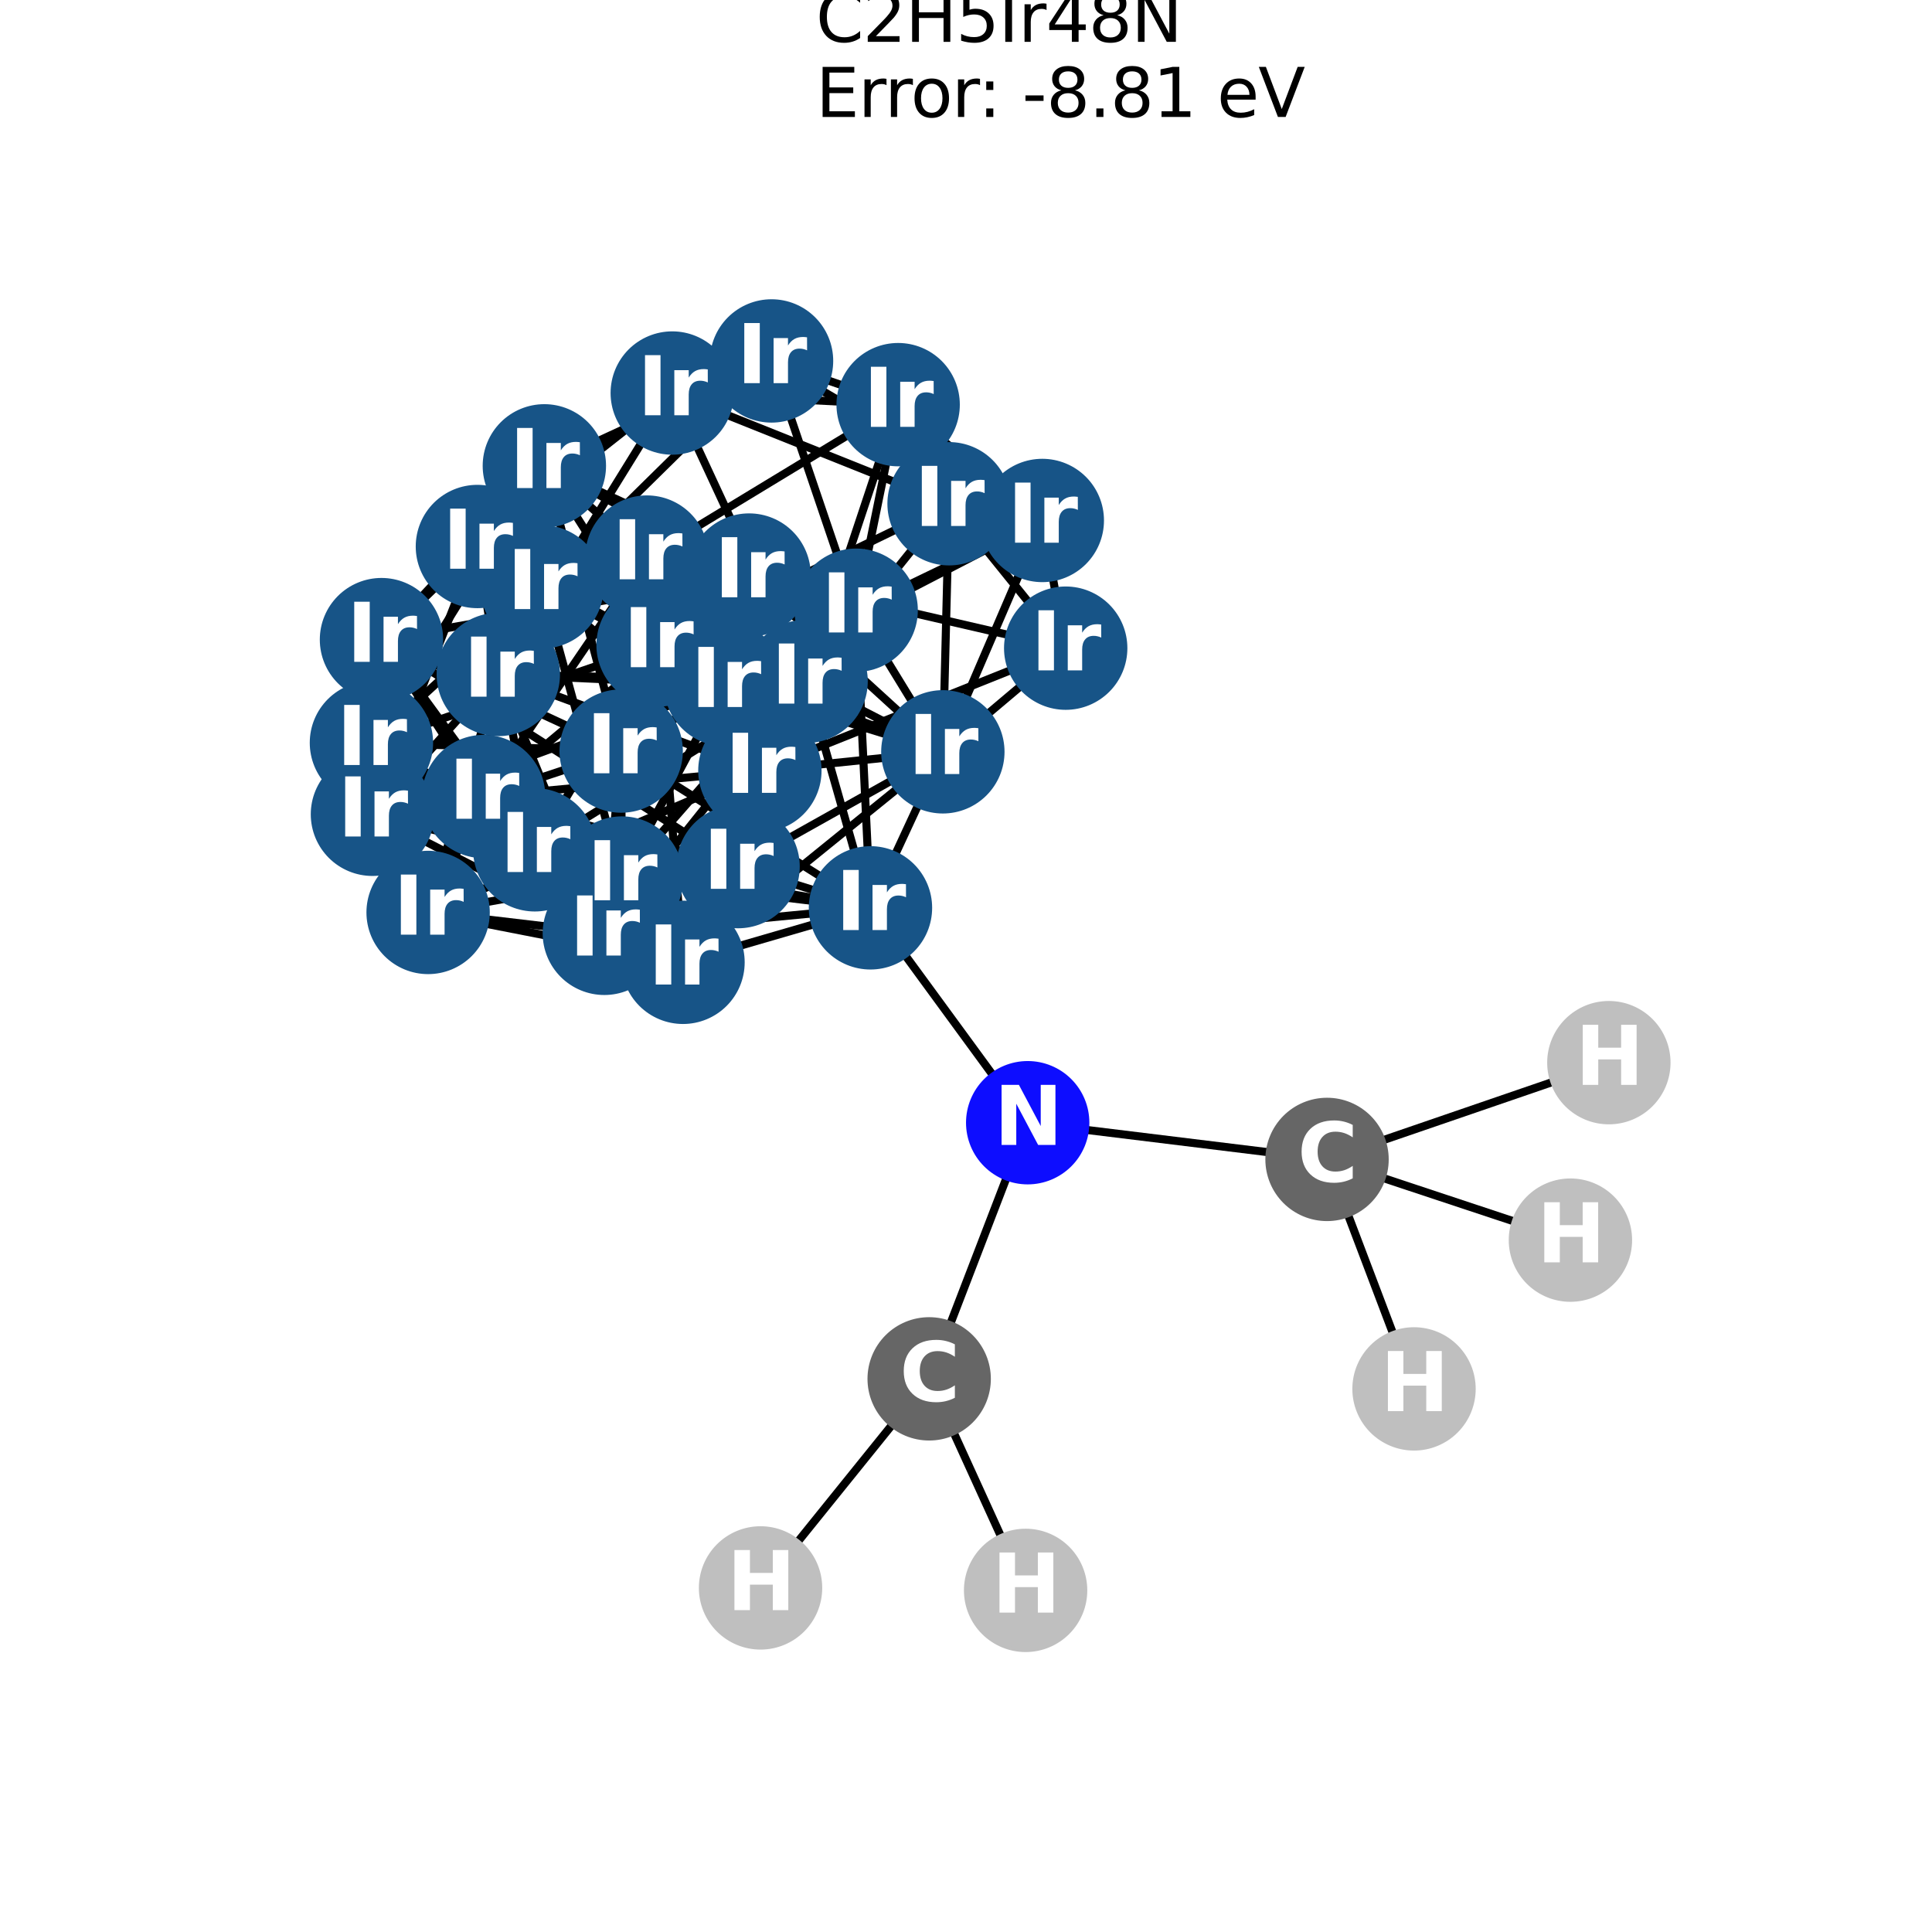 <?xml version="1.0" encoding="utf-8" standalone="no"?>
<!DOCTYPE svg PUBLIC "-//W3C//DTD SVG 1.1//EN"
  "http://www.w3.org/Graphics/SVG/1.1/DTD/svg11.dtd">
<svg xmlns:xlink="http://www.w3.org/1999/xlink" width="288pt" height="288pt" viewBox="0 0 288 288" xmlns="http://www.w3.org/2000/svg" version="1.1">
 <defs>
  <style type="text/css">*{stroke-linejoin: round; stroke-linecap: butt}</style>
 </defs>
 <g id="figure_1">
  <g id="patch_1">
   <path d="M 0 288 
L 288 288 
L 288 0 
L 0 0 
z
" style="fill: #ffffff"/>
  </g>
  <g id="axes_1">
   <g id="LineCollection_1">
    <path d="M 141.477 75.093 
L 158.862 96.62 
" clip-path="url(#p8c9dea27cf)" style="fill: none; stroke: #000000; stroke-width: 1.2"/>
    <path d="M 141.477 75.093 
L 100.213 58.589 
" clip-path="url(#p8c9dea27cf)" style="fill: none; stroke: #000000; stroke-width: 1.2"/>
    <path d="M 141.477 75.093 
L 133.885 60.32 
" clip-path="url(#p8c9dea27cf)" style="fill: none; stroke: #000000; stroke-width: 1.2"/>
    <path d="M 141.477 75.093 
L 155.375 77.586 
" clip-path="url(#p8c9dea27cf)" style="fill: none; stroke: #000000; stroke-width: 1.2"/>
    <path d="M 141.477 75.093 
L 98.097 96.145 
" clip-path="url(#p8c9dea27cf)" style="fill: none; stroke: #000000; stroke-width: 1.2"/>
    <path d="M 141.477 75.093 
L 140.549 112.073 
" clip-path="url(#p8c9dea27cf)" style="fill: none; stroke: #000000; stroke-width: 1.2"/>
    <path d="M 141.477 75.093 
L 120.164 101.573 
" clip-path="url(#p8c9dea27cf)" style="fill: none; stroke: #000000; stroke-width: 1.2"/>
    <path d="M 158.862 96.62 
L 155.375 77.586 
" clip-path="url(#p8c9dea27cf)" style="fill: none; stroke: #000000; stroke-width: 1.2"/>
    <path d="M 158.862 96.62 
L 111.665 85.723 
" clip-path="url(#p8c9dea27cf)" style="fill: none; stroke: #000000; stroke-width: 1.2"/>
    <path d="M 158.862 96.62 
L 113.274 114.879 
" clip-path="url(#p8c9dea27cf)" style="fill: none; stroke: #000000; stroke-width: 1.2"/>
    <path d="M 158.862 96.62 
L 140.549 112.073 
" clip-path="url(#p8c9dea27cf)" style="fill: none; stroke: #000000; stroke-width: 1.2"/>
    <path d="M 100.213 58.589 
L 133.885 60.32 
" clip-path="url(#p8c9dea27cf)" style="fill: none; stroke: #000000; stroke-width: 1.2"/>
    <path d="M 100.213 58.589 
L 71.166 81.467 
" clip-path="url(#p8c9dea27cf)" style="fill: none; stroke: #000000; stroke-width: 1.2"/>
    <path d="M 100.213 58.589 
L 74.282 100.542 
" clip-path="url(#p8c9dea27cf)" style="fill: none; stroke: #000000; stroke-width: 1.2"/>
    <path d="M 100.213 58.589 
L 120.164 101.573 
" clip-path="url(#p8c9dea27cf)" style="fill: none; stroke: #000000; stroke-width: 1.2"/>
    <path d="M 133.885 60.32 
L 155.375 77.586 
" clip-path="url(#p8c9dea27cf)" style="fill: none; stroke: #000000; stroke-width: 1.2"/>
    <path d="M 133.885 60.32 
L 115.012 53.804 
" clip-path="url(#p8c9dea27cf)" style="fill: none; stroke: #000000; stroke-width: 1.2"/>
    <path d="M 133.885 60.32 
L 120.164 101.573 
" clip-path="url(#p8c9dea27cf)" style="fill: none; stroke: #000000; stroke-width: 1.2"/>
    <path d="M 133.885 60.32 
L 96.432 83.043 
" clip-path="url(#p8c9dea27cf)" style="fill: none; stroke: #000000; stroke-width: 1.2"/>
    <path d="M 133.885 60.32 
L 127.628 90.967 
" clip-path="url(#p8c9dea27cf)" style="fill: none; stroke: #000000; stroke-width: 1.2"/>
    <path d="M 155.375 77.586 
L 115.012 53.804 
" clip-path="url(#p8c9dea27cf)" style="fill: none; stroke: #000000; stroke-width: 1.2"/>
    <path d="M 155.375 77.586 
L 140.549 112.073 
" clip-path="url(#p8c9dea27cf)" style="fill: none; stroke: #000000; stroke-width: 1.2"/>
    <path d="M 155.375 77.586 
L 127.628 90.967 
" clip-path="url(#p8c9dea27cf)" style="fill: none; stroke: #000000; stroke-width: 1.2"/>
    <path d="M 155.375 77.586 
L 108.162 102.08 
" clip-path="url(#p8c9dea27cf)" style="fill: none; stroke: #000000; stroke-width: 1.2"/>
    <path d="M 115.012 53.804 
L 81.147 69.442 
" clip-path="url(#p8c9dea27cf)" style="fill: none; stroke: #000000; stroke-width: 1.2"/>
    <path d="M 115.012 53.804 
L 127.628 90.967 
" clip-path="url(#p8c9dea27cf)" style="fill: none; stroke: #000000; stroke-width: 1.2"/>
    <path d="M 115.012 53.804 
L 80.796 87.483 
" clip-path="url(#p8c9dea27cf)" style="fill: none; stroke: #000000; stroke-width: 1.2"/>
    <path d="M 111.665 85.723 
L 81.147 69.442 
" clip-path="url(#p8c9dea27cf)" style="fill: none; stroke: #000000; stroke-width: 1.2"/>
    <path d="M 111.665 85.723 
L 71.166 81.467 
" clip-path="url(#p8c9dea27cf)" style="fill: none; stroke: #000000; stroke-width: 1.2"/>
    <path d="M 111.665 85.723 
L 113.274 114.879 
" clip-path="url(#p8c9dea27cf)" style="fill: none; stroke: #000000; stroke-width: 1.2"/>
    <path d="M 111.665 85.723 
L 140.549 112.073 
" clip-path="url(#p8c9dea27cf)" style="fill: none; stroke: #000000; stroke-width: 1.2"/>
    <path d="M 111.665 85.723 
L 96.432 83.043 
" clip-path="url(#p8c9dea27cf)" style="fill: none; stroke: #000000; stroke-width: 1.2"/>
    <path d="M 111.665 85.723 
L 108.162 102.08 
" clip-path="url(#p8c9dea27cf)" style="fill: none; stroke: #000000; stroke-width: 1.2"/>
    <path d="M 111.665 85.723 
L 72.101 118.74 
" clip-path="url(#p8c9dea27cf)" style="fill: none; stroke: #000000; stroke-width: 1.2"/>
    <path d="M 111.665 85.723 
L 56.867 95.348 
" clip-path="url(#p8c9dea27cf)" style="fill: none; stroke: #000000; stroke-width: 1.2"/>
    <path d="M 111.665 85.723 
L 110.024 129.185 
" clip-path="url(#p8c9dea27cf)" style="fill: none; stroke: #000000; stroke-width: 1.2"/>
    <path d="M 81.147 69.442 
L 71.166 81.467 
" clip-path="url(#p8c9dea27cf)" style="fill: none; stroke: #000000; stroke-width: 1.2"/>
    <path d="M 81.147 69.442 
L 98.097 96.145 
" clip-path="url(#p8c9dea27cf)" style="fill: none; stroke: #000000; stroke-width: 1.2"/>
    <path d="M 81.147 69.442 
L 96.432 83.043 
" clip-path="url(#p8c9dea27cf)" style="fill: none; stroke: #000000; stroke-width: 1.2"/>
    <path d="M 81.147 69.442 
L 127.628 90.967 
" clip-path="url(#p8c9dea27cf)" style="fill: none; stroke: #000000; stroke-width: 1.2"/>
    <path d="M 81.147 69.442 
L 80.796 87.483 
" clip-path="url(#p8c9dea27cf)" style="fill: none; stroke: #000000; stroke-width: 1.2"/>
    <path d="M 81.147 69.442 
L 56.867 95.348 
" clip-path="url(#p8c9dea27cf)" style="fill: none; stroke: #000000; stroke-width: 1.2"/>
    <path d="M 81.147 69.442 
L 55.369 110.728 
" clip-path="url(#p8c9dea27cf)" style="fill: none; stroke: #000000; stroke-width: 1.2"/>
    <path d="M 81.147 69.442 
L 92.597 111.959 
" clip-path="url(#p8c9dea27cf)" style="fill: none; stroke: #000000; stroke-width: 1.2"/>
    <path d="M 71.166 81.467 
L 98.097 96.145 
" clip-path="url(#p8c9dea27cf)" style="fill: none; stroke: #000000; stroke-width: 1.2"/>
    <path d="M 71.166 81.467 
L 74.282 100.542 
" clip-path="url(#p8c9dea27cf)" style="fill: none; stroke: #000000; stroke-width: 1.2"/>
    <path d="M 71.166 81.467 
L 120.164 101.573 
" clip-path="url(#p8c9dea27cf)" style="fill: none; stroke: #000000; stroke-width: 1.2"/>
    <path d="M 71.166 81.467 
L 108.162 102.08 
" clip-path="url(#p8c9dea27cf)" style="fill: none; stroke: #000000; stroke-width: 1.2"/>
    <path d="M 71.166 81.467 
L 56.867 95.348 
" clip-path="url(#p8c9dea27cf)" style="fill: none; stroke: #000000; stroke-width: 1.2"/>
    <path d="M 71.166 81.467 
L 79.723 126.68 
" clip-path="url(#p8c9dea27cf)" style="fill: none; stroke: #000000; stroke-width: 1.2"/>
    <path d="M 71.166 81.467 
L 55.52 121.384 
" clip-path="url(#p8c9dea27cf)" style="fill: none; stroke: #000000; stroke-width: 1.2"/>
    <path d="M 98.097 96.145 
L 113.274 114.879 
" clip-path="url(#p8c9dea27cf)" style="fill: none; stroke: #000000; stroke-width: 1.2"/>
    <path d="M 98.097 96.145 
L 140.549 112.073 
" clip-path="url(#p8c9dea27cf)" style="fill: none; stroke: #000000; stroke-width: 1.2"/>
    <path d="M 98.097 96.145 
L 120.164 101.573 
" clip-path="url(#p8c9dea27cf)" style="fill: none; stroke: #000000; stroke-width: 1.2"/>
    <path d="M 98.097 96.145 
L 80.796 87.483 
" clip-path="url(#p8c9dea27cf)" style="fill: none; stroke: #000000; stroke-width: 1.2"/>
    <path d="M 98.097 96.145 
L 79.723 126.68 
" clip-path="url(#p8c9dea27cf)" style="fill: none; stroke: #000000; stroke-width: 1.2"/>
    <path d="M 98.097 96.145 
L 55.369 110.728 
" clip-path="url(#p8c9dea27cf)" style="fill: none; stroke: #000000; stroke-width: 1.2"/>
    <path d="M 98.097 96.145 
L 101.815 143.451 
" clip-path="url(#p8c9dea27cf)" style="fill: none; stroke: #000000; stroke-width: 1.2"/>
    <path d="M 113.274 114.879 
L 140.549 112.073 
" clip-path="url(#p8c9dea27cf)" style="fill: none; stroke: #000000; stroke-width: 1.2"/>
    <path d="M 113.274 114.879 
L 74.282 100.542 
" clip-path="url(#p8c9dea27cf)" style="fill: none; stroke: #000000; stroke-width: 1.2"/>
    <path d="M 113.274 114.879 
L 96.432 83.043 
" clip-path="url(#p8c9dea27cf)" style="fill: none; stroke: #000000; stroke-width: 1.2"/>
    <path d="M 113.274 114.879 
L 80.796 87.483 
" clip-path="url(#p8c9dea27cf)" style="fill: none; stroke: #000000; stroke-width: 1.2"/>
    <path d="M 113.274 114.879 
L 72.101 118.74 
" clip-path="url(#p8c9dea27cf)" style="fill: none; stroke: #000000; stroke-width: 1.2"/>
    <path d="M 113.274 114.879 
L 101.815 143.451 
" clip-path="url(#p8c9dea27cf)" style="fill: none; stroke: #000000; stroke-width: 1.2"/>
    <path d="M 113.274 114.879 
L 63.819 136.017 
" clip-path="url(#p8c9dea27cf)" style="fill: none; stroke: #000000; stroke-width: 1.2"/>
    <path d="M 140.549 112.073 
L 120.164 101.573 
" clip-path="url(#p8c9dea27cf)" style="fill: none; stroke: #000000; stroke-width: 1.2"/>
    <path d="M 140.549 112.073 
L 127.628 90.967 
" clip-path="url(#p8c9dea27cf)" style="fill: none; stroke: #000000; stroke-width: 1.2"/>
    <path d="M 140.549 112.073 
L 108.162 102.08 
" clip-path="url(#p8c9dea27cf)" style="fill: none; stroke: #000000; stroke-width: 1.2"/>
    <path d="M 140.549 112.073 
L 101.815 143.451 
" clip-path="url(#p8c9dea27cf)" style="fill: none; stroke: #000000; stroke-width: 1.2"/>
    <path d="M 140.549 112.073 
L 110.024 129.185 
" clip-path="url(#p8c9dea27cf)" style="fill: none; stroke: #000000; stroke-width: 1.2"/>
    <path d="M 140.549 112.073 
L 129.759 135.33 
" clip-path="url(#p8c9dea27cf)" style="fill: none; stroke: #000000; stroke-width: 1.2"/>
    <path d="M 74.282 100.542 
L 120.164 101.573 
" clip-path="url(#p8c9dea27cf)" style="fill: none; stroke: #000000; stroke-width: 1.2"/>
    <path d="M 74.282 100.542 
L 96.432 83.043 
" clip-path="url(#p8c9dea27cf)" style="fill: none; stroke: #000000; stroke-width: 1.2"/>
    <path d="M 74.282 100.542 
L 108.162 102.08 
" clip-path="url(#p8c9dea27cf)" style="fill: none; stroke: #000000; stroke-width: 1.2"/>
    <path d="M 74.282 100.542 
L 80.796 87.483 
" clip-path="url(#p8c9dea27cf)" style="fill: none; stroke: #000000; stroke-width: 1.2"/>
    <path d="M 74.282 100.542 
L 55.52 121.384 
" clip-path="url(#p8c9dea27cf)" style="fill: none; stroke: #000000; stroke-width: 1.2"/>
    <path d="M 74.282 100.542 
L 90.089 139.13 
" clip-path="url(#p8c9dea27cf)" style="fill: none; stroke: #000000; stroke-width: 1.2"/>
    <path d="M 74.282 100.542 
L 63.819 136.017 
" clip-path="url(#p8c9dea27cf)" style="fill: none; stroke: #000000; stroke-width: 1.2"/>
    <path d="M 120.164 101.573 
L 96.432 83.043 
" clip-path="url(#p8c9dea27cf)" style="fill: none; stroke: #000000; stroke-width: 1.2"/>
    <path d="M 120.164 101.573 
L 127.628 90.967 
" clip-path="url(#p8c9dea27cf)" style="fill: none; stroke: #000000; stroke-width: 1.2"/>
    <path d="M 120.164 101.573 
L 79.723 126.68 
" clip-path="url(#p8c9dea27cf)" style="fill: none; stroke: #000000; stroke-width: 1.2"/>
    <path d="M 120.164 101.573 
L 90.089 139.13 
" clip-path="url(#p8c9dea27cf)" style="fill: none; stroke: #000000; stroke-width: 1.2"/>
    <path d="M 120.164 101.573 
L 129.759 135.33 
" clip-path="url(#p8c9dea27cf)" style="fill: none; stroke: #000000; stroke-width: 1.2"/>
    <path d="M 96.432 83.043 
L 127.628 90.967 
" clip-path="url(#p8c9dea27cf)" style="fill: none; stroke: #000000; stroke-width: 1.2"/>
    <path d="M 96.432 83.043 
L 72.101 118.74 
" clip-path="url(#p8c9dea27cf)" style="fill: none; stroke: #000000; stroke-width: 1.2"/>
    <path d="M 96.432 83.043 
L 90.089 139.13 
" clip-path="url(#p8c9dea27cf)" style="fill: none; stroke: #000000; stroke-width: 1.2"/>
    <path d="M 96.432 83.043 
L 92.597 111.959 
" clip-path="url(#p8c9dea27cf)" style="fill: none; stroke: #000000; stroke-width: 1.2"/>
    <path d="M 127.628 90.967 
L 108.162 102.08 
" clip-path="url(#p8c9dea27cf)" style="fill: none; stroke: #000000; stroke-width: 1.2"/>
    <path d="M 127.628 90.967 
L 80.796 87.483 
" clip-path="url(#p8c9dea27cf)" style="fill: none; stroke: #000000; stroke-width: 1.2"/>
    <path d="M 127.628 90.967 
L 92.597 111.959 
" clip-path="url(#p8c9dea27cf)" style="fill: none; stroke: #000000; stroke-width: 1.2"/>
    <path d="M 127.628 90.967 
L 129.759 135.33 
" clip-path="url(#p8c9dea27cf)" style="fill: none; stroke: #000000; stroke-width: 1.2"/>
    <path d="M 127.628 90.967 
L 92.699 130.89 
" clip-path="url(#p8c9dea27cf)" style="fill: none; stroke: #000000; stroke-width: 1.2"/>
    <path d="M 108.162 102.08 
L 80.796 87.483 
" clip-path="url(#p8c9dea27cf)" style="fill: none; stroke: #000000; stroke-width: 1.2"/>
    <path d="M 108.162 102.08 
L 110.024 129.185 
" clip-path="url(#p8c9dea27cf)" style="fill: none; stroke: #000000; stroke-width: 1.2"/>
    <path d="M 108.162 102.08 
L 55.52 121.384 
" clip-path="url(#p8c9dea27cf)" style="fill: none; stroke: #000000; stroke-width: 1.2"/>
    <path d="M 108.162 102.08 
L 92.699 130.89 
" clip-path="url(#p8c9dea27cf)" style="fill: none; stroke: #000000; stroke-width: 1.2"/>
    <path d="M 80.796 87.483 
L 55.369 110.728 
" clip-path="url(#p8c9dea27cf)" style="fill: none; stroke: #000000; stroke-width: 1.2"/>
    <path d="M 80.796 87.483 
L 92.699 130.89 
" clip-path="url(#p8c9dea27cf)" style="fill: none; stroke: #000000; stroke-width: 1.2"/>
    <path d="M 80.796 87.483 
L 63.819 136.017 
" clip-path="url(#p8c9dea27cf)" style="fill: none; stroke: #000000; stroke-width: 1.2"/>
    <path d="M 72.101 118.74 
L 56.867 95.348 
" clip-path="url(#p8c9dea27cf)" style="fill: none; stroke: #000000; stroke-width: 1.2"/>
    <path d="M 72.101 118.74 
L 101.815 143.451 
" clip-path="url(#p8c9dea27cf)" style="fill: none; stroke: #000000; stroke-width: 1.2"/>
    <path d="M 72.101 118.74 
L 110.024 129.185 
" clip-path="url(#p8c9dea27cf)" style="fill: none; stroke: #000000; stroke-width: 1.2"/>
    <path d="M 72.101 118.74 
L 90.089 139.13 
" clip-path="url(#p8c9dea27cf)" style="fill: none; stroke: #000000; stroke-width: 1.2"/>
    <path d="M 72.101 118.74 
L 92.597 111.959 
" clip-path="url(#p8c9dea27cf)" style="fill: none; stroke: #000000; stroke-width: 1.2"/>
    <path d="M 72.101 118.74 
L 63.819 136.017 
" clip-path="url(#p8c9dea27cf)" style="fill: none; stroke: #000000; stroke-width: 1.2"/>
    <path d="M 56.867 95.348 
L 79.723 126.68 
" clip-path="url(#p8c9dea27cf)" style="fill: none; stroke: #000000; stroke-width: 1.2"/>
    <path d="M 56.867 95.348 
L 55.369 110.728 
" clip-path="url(#p8c9dea27cf)" style="fill: none; stroke: #000000; stroke-width: 1.2"/>
    <path d="M 56.867 95.348 
L 110.024 129.185 
" clip-path="url(#p8c9dea27cf)" style="fill: none; stroke: #000000; stroke-width: 1.2"/>
    <path d="M 56.867 95.348 
L 55.52 121.384 
" clip-path="url(#p8c9dea27cf)" style="fill: none; stroke: #000000; stroke-width: 1.2"/>
    <path d="M 56.867 95.348 
L 92.597 111.959 
" clip-path="url(#p8c9dea27cf)" style="fill: none; stroke: #000000; stroke-width: 1.2"/>
    <path d="M 79.723 126.68 
L 55.369 110.728 
" clip-path="url(#p8c9dea27cf)" style="fill: none; stroke: #000000; stroke-width: 1.2"/>
    <path d="M 79.723 126.68 
L 101.815 143.451 
" clip-path="url(#p8c9dea27cf)" style="fill: none; stroke: #000000; stroke-width: 1.2"/>
    <path d="M 79.723 126.68 
L 55.52 121.384 
" clip-path="url(#p8c9dea27cf)" style="fill: none; stroke: #000000; stroke-width: 1.2"/>
    <path d="M 79.723 126.68 
L 90.089 139.13 
" clip-path="url(#p8c9dea27cf)" style="fill: none; stroke: #000000; stroke-width: 1.2"/>
    <path d="M 79.723 126.68 
L 129.759 135.33 
" clip-path="url(#p8c9dea27cf)" style="fill: none; stroke: #000000; stroke-width: 1.2"/>
    <path d="M 55.369 110.728 
L 101.815 143.451 
" clip-path="url(#p8c9dea27cf)" style="fill: none; stroke: #000000; stroke-width: 1.2"/>
    <path d="M 55.369 110.728 
L 92.597 111.959 
" clip-path="url(#p8c9dea27cf)" style="fill: none; stroke: #000000; stroke-width: 1.2"/>
    <path d="M 55.369 110.728 
L 92.699 130.89 
" clip-path="url(#p8c9dea27cf)" style="fill: none; stroke: #000000; stroke-width: 1.2"/>
    <path d="M 55.369 110.728 
L 63.819 136.017 
" clip-path="url(#p8c9dea27cf)" style="fill: none; stroke: #000000; stroke-width: 1.2"/>
    <path d="M 101.815 143.451 
L 110.024 129.185 
" clip-path="url(#p8c9dea27cf)" style="fill: none; stroke: #000000; stroke-width: 1.2"/>
    <path d="M 101.815 143.451 
L 129.759 135.33 
" clip-path="url(#p8c9dea27cf)" style="fill: none; stroke: #000000; stroke-width: 1.2"/>
    <path d="M 101.815 143.451 
L 63.819 136.017 
" clip-path="url(#p8c9dea27cf)" style="fill: none; stroke: #000000; stroke-width: 1.2"/>
    <path d="M 110.024 129.185 
L 55.52 121.384 
" clip-path="url(#p8c9dea27cf)" style="fill: none; stroke: #000000; stroke-width: 1.2"/>
    <path d="M 110.024 129.185 
L 129.759 135.33 
" clip-path="url(#p8c9dea27cf)" style="fill: none; stroke: #000000; stroke-width: 1.2"/>
    <path d="M 110.024 129.185 
L 92.699 130.89 
" clip-path="url(#p8c9dea27cf)" style="fill: none; stroke: #000000; stroke-width: 1.2"/>
    <path d="M 55.52 121.384 
L 90.089 139.13 
" clip-path="url(#p8c9dea27cf)" style="fill: none; stroke: #000000; stroke-width: 1.2"/>
    <path d="M 55.52 121.384 
L 92.699 130.89 
" clip-path="url(#p8c9dea27cf)" style="fill: none; stroke: #000000; stroke-width: 1.2"/>
    <path d="M 55.52 121.384 
L 63.819 136.017 
" clip-path="url(#p8c9dea27cf)" style="fill: none; stroke: #000000; stroke-width: 1.2"/>
    <path d="M 90.089 139.13 
L 92.597 111.959 
" clip-path="url(#p8c9dea27cf)" style="fill: none; stroke: #000000; stroke-width: 1.2"/>
    <path d="M 90.089 139.13 
L 129.759 135.33 
" clip-path="url(#p8c9dea27cf)" style="fill: none; stroke: #000000; stroke-width: 1.2"/>
    <path d="M 90.089 139.13 
L 63.819 136.017 
" clip-path="url(#p8c9dea27cf)" style="fill: none; stroke: #000000; stroke-width: 1.2"/>
    <path d="M 92.597 111.959 
L 129.759 135.33 
" clip-path="url(#p8c9dea27cf)" style="fill: none; stroke: #000000; stroke-width: 1.2"/>
    <path d="M 92.597 111.959 
L 92.699 130.89 
" clip-path="url(#p8c9dea27cf)" style="fill: none; stroke: #000000; stroke-width: 1.2"/>
    <path d="M 129.759 135.33 
L 92.699 130.89 
" clip-path="url(#p8c9dea27cf)" style="fill: none; stroke: #000000; stroke-width: 1.2"/>
    <path d="M 129.759 135.33 
L 153.197 167.361 
" clip-path="url(#p8c9dea27cf)" style="fill: none; stroke: #000000; stroke-width: 1.2"/>
    <path d="M 92.699 130.89 
L 63.819 136.017 
" clip-path="url(#p8c9dea27cf)" style="fill: none; stroke: #000000; stroke-width: 1.2"/>
    <path d="M 113.374 236.708 
L 138.51 205.543 
" clip-path="url(#p8c9dea27cf)" style="fill: none; stroke: #000000; stroke-width: 1.2"/>
    <path d="M 152.886 237.076 
L 138.51 205.543 
" clip-path="url(#p8c9dea27cf)" style="fill: none; stroke: #000000; stroke-width: 1.2"/>
    <path d="M 210.786 207.041 
L 197.819 172.833 
" clip-path="url(#p8c9dea27cf)" style="fill: none; stroke: #000000; stroke-width: 1.2"/>
    <path d="M 234.1 184.865 
L 197.819 172.833 
" clip-path="url(#p8c9dea27cf)" style="fill: none; stroke: #000000; stroke-width: 1.2"/>
    <path d="M 239.831 158.409 
L 197.819 172.833 
" clip-path="url(#p8c9dea27cf)" style="fill: none; stroke: #000000; stroke-width: 1.2"/>
    <path d="M 138.51 205.543 
L 153.197 167.361 
" clip-path="url(#p8c9dea27cf)" style="fill: none; stroke: #000000; stroke-width: 1.2"/>
    <path d="M 197.819 172.833 
L 153.197 167.361 
" clip-path="url(#p8c9dea27cf)" style="fill: none; stroke: #000000; stroke-width: 1.2"/>
   </g>
   <g id="PathCollection_1">
    <defs>
     <path id="C0_0_acab9ea8da" d="M 0 8.944 
C 2.372 8.944 4.647 8.002 6.325 6.325 
C 8.002 4.647 8.944 2.372 8.944 -0 
C 8.944 -2.372 8.002 -4.647 6.325 -6.325 
C 4.647 -8.002 2.372 -8.944 0 -8.944 
C -2.372 -8.944 -4.647 -8.002 -6.325 -6.325 
C -8.002 -4.647 -8.944 -2.372 -8.944 0 
C -8.944 2.372 -8.002 4.647 -6.325 6.325 
C -4.647 8.002 -2.372 8.944 0 8.944 
z
"/>
    </defs>
    <g clip-path="url(#p8c9dea27cf)">
     <use xlink:href="#C0_0_acab9ea8da" x="141.477" y="75.093" style="fill: #175487; stroke: #175487; stroke-width: 0.5"/>
    </g>
    <g clip-path="url(#p8c9dea27cf)">
     <use xlink:href="#C0_0_acab9ea8da" x="158.862" y="96.62" style="fill: #175487; stroke: #175487; stroke-width: 0.5"/>
    </g>
    <g clip-path="url(#p8c9dea27cf)">
     <use xlink:href="#C0_0_acab9ea8da" x="100.213" y="58.589" style="fill: #175487; stroke: #175487; stroke-width: 0.5"/>
    </g>
    <g clip-path="url(#p8c9dea27cf)">
     <use xlink:href="#C0_0_acab9ea8da" x="133.885" y="60.32" style="fill: #175487; stroke: #175487; stroke-width: 0.5"/>
    </g>
    <g clip-path="url(#p8c9dea27cf)">
     <use xlink:href="#C0_0_acab9ea8da" x="155.375" y="77.586" style="fill: #175487; stroke: #175487; stroke-width: 0.5"/>
    </g>
    <g clip-path="url(#p8c9dea27cf)">
     <use xlink:href="#C0_0_acab9ea8da" x="115.012" y="53.804" style="fill: #175487; stroke: #175487; stroke-width: 0.5"/>
    </g>
    <g clip-path="url(#p8c9dea27cf)">
     <use xlink:href="#C0_0_acab9ea8da" x="111.665" y="85.723" style="fill: #175487; stroke: #175487; stroke-width: 0.5"/>
    </g>
    <g clip-path="url(#p8c9dea27cf)">
     <use xlink:href="#C0_0_acab9ea8da" x="81.147" y="69.442" style="fill: #175487; stroke: #175487; stroke-width: 0.5"/>
    </g>
    <g clip-path="url(#p8c9dea27cf)">
     <use xlink:href="#C0_0_acab9ea8da" x="71.166" y="81.467" style="fill: #175487; stroke: #175487; stroke-width: 0.5"/>
    </g>
    <g clip-path="url(#p8c9dea27cf)">
     <use xlink:href="#C0_0_acab9ea8da" x="98.097" y="96.145" style="fill: #175487; stroke: #175487; stroke-width: 0.5"/>
    </g>
    <g clip-path="url(#p8c9dea27cf)">
     <use xlink:href="#C0_0_acab9ea8da" x="113.274" y="114.879" style="fill: #175487; stroke: #175487; stroke-width: 0.5"/>
    </g>
    <g clip-path="url(#p8c9dea27cf)">
     <use xlink:href="#C0_0_acab9ea8da" x="140.549" y="112.073" style="fill: #175487; stroke: #175487; stroke-width: 0.5"/>
    </g>
    <g clip-path="url(#p8c9dea27cf)">
     <use xlink:href="#C0_0_acab9ea8da" x="74.282" y="100.542" style="fill: #175487; stroke: #175487; stroke-width: 0.5"/>
    </g>
    <g clip-path="url(#p8c9dea27cf)">
     <use xlink:href="#C0_0_acab9ea8da" x="120.164" y="101.573" style="fill: #175487; stroke: #175487; stroke-width: 0.5"/>
    </g>
    <g clip-path="url(#p8c9dea27cf)">
     <use xlink:href="#C0_0_acab9ea8da" x="96.432" y="83.043" style="fill: #175487; stroke: #175487; stroke-width: 0.5"/>
    </g>
    <g clip-path="url(#p8c9dea27cf)">
     <use xlink:href="#C0_0_acab9ea8da" x="127.628" y="90.967" style="fill: #175487; stroke: #175487; stroke-width: 0.5"/>
    </g>
    <g clip-path="url(#p8c9dea27cf)">
     <use xlink:href="#C0_0_acab9ea8da" x="108.162" y="102.08" style="fill: #175487; stroke: #175487; stroke-width: 0.5"/>
    </g>
    <g clip-path="url(#p8c9dea27cf)">
     <use xlink:href="#C0_0_acab9ea8da" x="80.796" y="87.483" style="fill: #175487; stroke: #175487; stroke-width: 0.5"/>
    </g>
    <g clip-path="url(#p8c9dea27cf)">
     <use xlink:href="#C0_0_acab9ea8da" x="72.101" y="118.74" style="fill: #175487; stroke: #175487; stroke-width: 0.5"/>
    </g>
    <g clip-path="url(#p8c9dea27cf)">
     <use xlink:href="#C0_0_acab9ea8da" x="56.867" y="95.348" style="fill: #175487; stroke: #175487; stroke-width: 0.5"/>
    </g>
    <g clip-path="url(#p8c9dea27cf)">
     <use xlink:href="#C0_0_acab9ea8da" x="79.723" y="126.68" style="fill: #175487; stroke: #175487; stroke-width: 0.5"/>
    </g>
    <g clip-path="url(#p8c9dea27cf)">
     <use xlink:href="#C0_0_acab9ea8da" x="55.369" y="110.728" style="fill: #175487; stroke: #175487; stroke-width: 0.5"/>
    </g>
    <g clip-path="url(#p8c9dea27cf)">
     <use xlink:href="#C0_0_acab9ea8da" x="101.815" y="143.451" style="fill: #175487; stroke: #175487; stroke-width: 0.5"/>
    </g>
    <g clip-path="url(#p8c9dea27cf)">
     <use xlink:href="#C0_0_acab9ea8da" x="110.024" y="129.185" style="fill: #175487; stroke: #175487; stroke-width: 0.5"/>
    </g>
    <g clip-path="url(#p8c9dea27cf)">
     <use xlink:href="#C0_0_acab9ea8da" x="55.52" y="121.384" style="fill: #175487; stroke: #175487; stroke-width: 0.5"/>
    </g>
    <g clip-path="url(#p8c9dea27cf)">
     <use xlink:href="#C0_0_acab9ea8da" x="90.089" y="139.13" style="fill: #175487; stroke: #175487; stroke-width: 0.5"/>
    </g>
    <g clip-path="url(#p8c9dea27cf)">
     <use xlink:href="#C0_0_acab9ea8da" x="92.597" y="111.959" style="fill: #175487; stroke: #175487; stroke-width: 0.5"/>
    </g>
    <g clip-path="url(#p8c9dea27cf)">
     <use xlink:href="#C0_0_acab9ea8da" x="129.759" y="135.33" style="fill: #175487; stroke: #175487; stroke-width: 0.5"/>
    </g>
    <g clip-path="url(#p8c9dea27cf)">
     <use xlink:href="#C0_0_acab9ea8da" x="92.699" y="130.89" style="fill: #175487; stroke: #175487; stroke-width: 0.5"/>
    </g>
    <g clip-path="url(#p8c9dea27cf)">
     <use xlink:href="#C0_0_acab9ea8da" x="63.819" y="136.017" style="fill: #175487; stroke: #175487; stroke-width: 0.5"/>
    </g>
    <g clip-path="url(#p8c9dea27cf)">
     <use xlink:href="#C0_0_acab9ea8da" x="113.374" y="236.708" style="fill: #bfbfbf; stroke: #bfbfbf; stroke-width: 0.5"/>
    </g>
    <g clip-path="url(#p8c9dea27cf)">
     <use xlink:href="#C0_0_acab9ea8da" x="152.886" y="237.076" style="fill: #bfbfbf; stroke: #bfbfbf; stroke-width: 0.5"/>
    </g>
    <g clip-path="url(#p8c9dea27cf)">
     <use xlink:href="#C0_0_acab9ea8da" x="210.786" y="207.041" style="fill: #bfbfbf; stroke: #bfbfbf; stroke-width: 0.5"/>
    </g>
    <g clip-path="url(#p8c9dea27cf)">
     <use xlink:href="#C0_0_acab9ea8da" x="234.1" y="184.865" style="fill: #bfbfbf; stroke: #bfbfbf; stroke-width: 0.5"/>
    </g>
    <g clip-path="url(#p8c9dea27cf)">
     <use xlink:href="#C0_0_acab9ea8da" x="239.831" y="158.409" style="fill: #bfbfbf; stroke: #bfbfbf; stroke-width: 0.5"/>
    </g>
    <g clip-path="url(#p8c9dea27cf)">
     <use xlink:href="#C0_0_acab9ea8da" x="138.51" y="205.543" style="fill: #666666; stroke: #666666; stroke-width: 0.5"/>
    </g>
    <g clip-path="url(#p8c9dea27cf)">
     <use xlink:href="#C0_0_acab9ea8da" x="197.819" y="172.833" style="fill: #666666; stroke: #666666; stroke-width: 0.5"/>
    </g>
    <g clip-path="url(#p8c9dea27cf)">
     <use xlink:href="#C0_0_acab9ea8da" x="153.197" y="167.361" style="fill: #0d0dff; stroke: #0d0dff; stroke-width: 0.5"/>
    </g>
   </g>
   <g id="text_1">
    <g clip-path="url(#p8c9dea27cf)">
     <!-- Ir -->
     <g style="fill: #ffffff" transform="translate(136.286 78.404) scale(0.12 -0.12)">
      <defs>
       <path id="DejaVuSans-Bold-49" d="M 588 4666 
L 1791 4666 
L 1791 0 
L 588 0 
L 588 4666 
z
" transform="scale(0.016)"/>
       <path id="DejaVuSans-Bold-72" d="M 3138 2547 
Q 2991 2616 2845 2648 
Q 2700 2681 2553 2681 
Q 2122 2681 1889 2404 
Q 1656 2128 1656 1613 
L 1656 0 
L 538 0 
L 538 3500 
L 1656 3500 
L 1656 2925 
Q 1872 3269 2151 3426 
Q 2431 3584 2822 3584 
Q 2878 3584 2943 3579 
Q 3009 3575 3134 3559 
L 3138 2547 
z
" transform="scale(0.016)"/>
      </defs>
      <use xlink:href="#DejaVuSans-Bold-49"/>
      <use xlink:href="#DejaVuSans-Bold-72" transform="translate(37.207 0)"/>
     </g>
    </g>
   </g>
   <g id="text_2">
    <g clip-path="url(#p8c9dea27cf)">
     <!-- Ir -->
     <g style="fill: #ffffff" transform="translate(153.671 99.931) scale(0.12 -0.12)">
      <use xlink:href="#DejaVuSans-Bold-49"/>
      <use xlink:href="#DejaVuSans-Bold-72" transform="translate(37.207 0)"/>
     </g>
    </g>
   </g>
   <g id="text_3">
    <g clip-path="url(#p8c9dea27cf)">
     <!-- Ir -->
     <g style="fill: #ffffff" transform="translate(95.022 61.9) scale(0.12 -0.12)">
      <use xlink:href="#DejaVuSans-Bold-49"/>
      <use xlink:href="#DejaVuSans-Bold-72" transform="translate(37.207 0)"/>
     </g>
    </g>
   </g>
   <g id="text_4">
    <g clip-path="url(#p8c9dea27cf)">
     <!-- Ir -->
     <g style="fill: #ffffff" transform="translate(128.695 63.632) scale(0.12 -0.12)">
      <use xlink:href="#DejaVuSans-Bold-49"/>
      <use xlink:href="#DejaVuSans-Bold-72" transform="translate(37.207 0)"/>
     </g>
    </g>
   </g>
   <g id="text_5">
    <g clip-path="url(#p8c9dea27cf)">
     <!-- Ir -->
     <g style="fill: #ffffff" transform="translate(150.184 80.898) scale(0.12 -0.12)">
      <use xlink:href="#DejaVuSans-Bold-49"/>
      <use xlink:href="#DejaVuSans-Bold-72" transform="translate(37.207 0)"/>
     </g>
    </g>
   </g>
   <g id="text_6">
    <g clip-path="url(#p8c9dea27cf)">
     <!-- Ir -->
     <g style="fill: #ffffff" transform="translate(109.821 57.115) scale(0.12 -0.12)">
      <use xlink:href="#DejaVuSans-Bold-49"/>
      <use xlink:href="#DejaVuSans-Bold-72" transform="translate(37.207 0)"/>
     </g>
    </g>
   </g>
   <g id="text_7">
    <g clip-path="url(#p8c9dea27cf)">
     <!-- Ir -->
     <g style="fill: #ffffff" transform="translate(106.474 89.034) scale(0.12 -0.12)">
      <use xlink:href="#DejaVuSans-Bold-49"/>
      <use xlink:href="#DejaVuSans-Bold-72" transform="translate(37.207 0)"/>
     </g>
    </g>
   </g>
   <g id="text_8">
    <g clip-path="url(#p8c9dea27cf)">
     <!-- Ir -->
     <g style="fill: #ffffff" transform="translate(75.956 72.753) scale(0.12 -0.12)">
      <use xlink:href="#DejaVuSans-Bold-49"/>
      <use xlink:href="#DejaVuSans-Bold-72" transform="translate(37.207 0)"/>
     </g>
    </g>
   </g>
   <g id="text_9">
    <g clip-path="url(#p8c9dea27cf)">
     <!-- Ir -->
     <g style="fill: #ffffff" transform="translate(65.975 84.778) scale(0.12 -0.12)">
      <use xlink:href="#DejaVuSans-Bold-49"/>
      <use xlink:href="#DejaVuSans-Bold-72" transform="translate(37.207 0)"/>
     </g>
    </g>
   </g>
   <g id="text_10">
    <g clip-path="url(#p8c9dea27cf)">
     <!-- Ir -->
     <g style="fill: #ffffff" transform="translate(92.907 99.456) scale(0.12 -0.12)">
      <use xlink:href="#DejaVuSans-Bold-49"/>
      <use xlink:href="#DejaVuSans-Bold-72" transform="translate(37.207 0)"/>
     </g>
    </g>
   </g>
   <g id="text_11">
    <g clip-path="url(#p8c9dea27cf)">
     <!-- Ir -->
     <g style="fill: #ffffff" transform="translate(108.083 118.191) scale(0.12 -0.12)">
      <use xlink:href="#DejaVuSans-Bold-49"/>
      <use xlink:href="#DejaVuSans-Bold-72" transform="translate(37.207 0)"/>
     </g>
    </g>
   </g>
   <g id="text_12">
    <g clip-path="url(#p8c9dea27cf)">
     <!-- Ir -->
     <g style="fill: #ffffff" transform="translate(135.358 115.384) scale(0.12 -0.12)">
      <use xlink:href="#DejaVuSans-Bold-49"/>
      <use xlink:href="#DejaVuSans-Bold-72" transform="translate(37.207 0)"/>
     </g>
    </g>
   </g>
   <g id="text_13">
    <g clip-path="url(#p8c9dea27cf)">
     <!-- Ir -->
     <g style="fill: #ffffff" transform="translate(69.091 103.853) scale(0.12 -0.12)">
      <use xlink:href="#DejaVuSans-Bold-49"/>
      <use xlink:href="#DejaVuSans-Bold-72" transform="translate(37.207 0)"/>
     </g>
    </g>
   </g>
   <g id="text_14">
    <g clip-path="url(#p8c9dea27cf)">
     <!-- Ir -->
     <g style="fill: #ffffff" transform="translate(114.973 104.884) scale(0.12 -0.12)">
      <use xlink:href="#DejaVuSans-Bold-49"/>
      <use xlink:href="#DejaVuSans-Bold-72" transform="translate(37.207 0)"/>
     </g>
    </g>
   </g>
   <g id="text_15">
    <g clip-path="url(#p8c9dea27cf)">
     <!-- Ir -->
     <g style="fill: #ffffff" transform="translate(91.241 86.354) scale(0.12 -0.12)">
      <use xlink:href="#DejaVuSans-Bold-49"/>
      <use xlink:href="#DejaVuSans-Bold-72" transform="translate(37.207 0)"/>
     </g>
    </g>
   </g>
   <g id="text_16">
    <g clip-path="url(#p8c9dea27cf)">
     <!-- Ir -->
     <g style="fill: #ffffff" transform="translate(122.437 94.279) scale(0.12 -0.12)">
      <use xlink:href="#DejaVuSans-Bold-49"/>
      <use xlink:href="#DejaVuSans-Bold-72" transform="translate(37.207 0)"/>
     </g>
    </g>
   </g>
   <g id="text_17">
    <g clip-path="url(#p8c9dea27cf)">
     <!-- Ir -->
     <g style="fill: #ffffff" transform="translate(102.971 105.391) scale(0.12 -0.12)">
      <use xlink:href="#DejaVuSans-Bold-49"/>
      <use xlink:href="#DejaVuSans-Bold-72" transform="translate(37.207 0)"/>
     </g>
    </g>
   </g>
   <g id="text_18">
    <g clip-path="url(#p8c9dea27cf)">
     <!-- Ir -->
     <g style="fill: #ffffff" transform="translate(75.605 90.794) scale(0.12 -0.12)">
      <use xlink:href="#DejaVuSans-Bold-49"/>
      <use xlink:href="#DejaVuSans-Bold-72" transform="translate(37.207 0)"/>
     </g>
    </g>
   </g>
   <g id="text_19">
    <g clip-path="url(#p8c9dea27cf)">
     <!-- Ir -->
     <g style="fill: #ffffff" transform="translate(66.91 122.051) scale(0.12 -0.12)">
      <use xlink:href="#DejaVuSans-Bold-49"/>
      <use xlink:href="#DejaVuSans-Bold-72" transform="translate(37.207 0)"/>
     </g>
    </g>
   </g>
   <g id="text_20">
    <g clip-path="url(#p8c9dea27cf)">
     <!-- Ir -->
     <g style="fill: #ffffff" transform="translate(51.676 98.659) scale(0.12 -0.12)">
      <use xlink:href="#DejaVuSans-Bold-49"/>
      <use xlink:href="#DejaVuSans-Bold-72" transform="translate(37.207 0)"/>
     </g>
    </g>
   </g>
   <g id="text_21">
    <g clip-path="url(#p8c9dea27cf)">
     <!-- Ir -->
     <g style="fill: #ffffff" transform="translate(74.532 129.991) scale(0.12 -0.12)">
      <use xlink:href="#DejaVuSans-Bold-49"/>
      <use xlink:href="#DejaVuSans-Bold-72" transform="translate(37.207 0)"/>
     </g>
    </g>
   </g>
   <g id="text_22">
    <g clip-path="url(#p8c9dea27cf)">
     <!-- Ir -->
     <g style="fill: #ffffff" transform="translate(50.178 114.039) scale(0.12 -0.12)">
      <use xlink:href="#DejaVuSans-Bold-49"/>
      <use xlink:href="#DejaVuSans-Bold-72" transform="translate(37.207 0)"/>
     </g>
    </g>
   </g>
   <g id="text_23">
    <g clip-path="url(#p8c9dea27cf)">
     <!-- Ir -->
     <g style="fill: #ffffff" transform="translate(96.624 146.762) scale(0.12 -0.12)">
      <use xlink:href="#DejaVuSans-Bold-49"/>
      <use xlink:href="#DejaVuSans-Bold-72" transform="translate(37.207 0)"/>
     </g>
    </g>
   </g>
   <g id="text_24">
    <g clip-path="url(#p8c9dea27cf)">
     <!-- Ir -->
     <g style="fill: #ffffff" transform="translate(104.833 132.496) scale(0.12 -0.12)">
      <use xlink:href="#DejaVuSans-Bold-49"/>
      <use xlink:href="#DejaVuSans-Bold-72" transform="translate(37.207 0)"/>
     </g>
    </g>
   </g>
   <g id="text_25">
    <g clip-path="url(#p8c9dea27cf)">
     <!-- Ir -->
     <g style="fill: #ffffff" transform="translate(50.329 124.695) scale(0.12 -0.12)">
      <use xlink:href="#DejaVuSans-Bold-49"/>
      <use xlink:href="#DejaVuSans-Bold-72" transform="translate(37.207 0)"/>
     </g>
    </g>
   </g>
   <g id="text_26">
    <g clip-path="url(#p8c9dea27cf)">
     <!-- Ir -->
     <g style="fill: #ffffff" transform="translate(84.898 142.441) scale(0.12 -0.12)">
      <use xlink:href="#DejaVuSans-Bold-49"/>
      <use xlink:href="#DejaVuSans-Bold-72" transform="translate(37.207 0)"/>
     </g>
    </g>
   </g>
   <g id="text_27">
    <g clip-path="url(#p8c9dea27cf)">
     <!-- Ir -->
     <g style="fill: #ffffff" transform="translate(87.406 115.271) scale(0.12 -0.12)">
      <use xlink:href="#DejaVuSans-Bold-49"/>
      <use xlink:href="#DejaVuSans-Bold-72" transform="translate(37.207 0)"/>
     </g>
    </g>
   </g>
   <g id="text_28">
    <g clip-path="url(#p8c9dea27cf)">
     <!-- Ir -->
     <g style="fill: #ffffff" transform="translate(124.568 138.641) scale(0.12 -0.12)">
      <use xlink:href="#DejaVuSans-Bold-49"/>
      <use xlink:href="#DejaVuSans-Bold-72" transform="translate(37.207 0)"/>
     </g>
    </g>
   </g>
   <g id="text_29">
    <g clip-path="url(#p8c9dea27cf)">
     <!-- Ir -->
     <g style="fill: #ffffff" transform="translate(87.508 134.202) scale(0.12 -0.12)">
      <use xlink:href="#DejaVuSans-Bold-49"/>
      <use xlink:href="#DejaVuSans-Bold-72" transform="translate(37.207 0)"/>
     </g>
    </g>
   </g>
   <g id="text_30">
    <g clip-path="url(#p8c9dea27cf)">
     <!-- Ir -->
     <g style="fill: #ffffff" transform="translate(58.628 139.328) scale(0.12 -0.12)">
      <use xlink:href="#DejaVuSans-Bold-49"/>
      <use xlink:href="#DejaVuSans-Bold-72" transform="translate(37.207 0)"/>
     </g>
    </g>
   </g>
   <g id="text_31">
    <g clip-path="url(#p8c9dea27cf)">
     <!-- H -->
     <g style="fill: #ffffff" transform="translate(108.353 240.019) scale(0.12 -0.12)">
      <defs>
       <path id="DejaVuSans-Bold-48" d="M 588 4666 
L 1791 4666 
L 1791 2888 
L 3566 2888 
L 3566 4666 
L 4769 4666 
L 4769 0 
L 3566 0 
L 3566 1978 
L 1791 1978 
L 1791 0 
L 588 0 
L 588 4666 
z
" transform="scale(0.016)"/>
      </defs>
      <use xlink:href="#DejaVuSans-Bold-48"/>
     </g>
    </g>
   </g>
   <g id="text_32">
    <g clip-path="url(#p8c9dea27cf)">
     <!-- H -->
     <g style="fill: #ffffff" transform="translate(147.865 240.388) scale(0.12 -0.12)">
      <use xlink:href="#DejaVuSans-Bold-48"/>
     </g>
    </g>
   </g>
   <g id="text_33">
    <g clip-path="url(#p8c9dea27cf)">
     <!-- H -->
     <g style="fill: #ffffff" transform="translate(205.765 210.352) scale(0.12 -0.12)">
      <use xlink:href="#DejaVuSans-Bold-48"/>
     </g>
    </g>
   </g>
   <g id="text_34">
    <g clip-path="url(#p8c9dea27cf)">
     <!-- H -->
     <g style="fill: #ffffff" transform="translate(229.079 188.176) scale(0.12 -0.12)">
      <use xlink:href="#DejaVuSans-Bold-48"/>
     </g>
    </g>
   </g>
   <g id="text_35">
    <g clip-path="url(#p8c9dea27cf)">
     <!-- H -->
     <g style="fill: #ffffff" transform="translate(234.81 161.721) scale(0.12 -0.12)">
      <use xlink:href="#DejaVuSans-Bold-48"/>
     </g>
    </g>
   </g>
   <g id="text_36">
    <g clip-path="url(#p8c9dea27cf)">
     <!-- C -->
     <g style="fill: #ffffff" transform="translate(134.107 208.854) scale(0.12 -0.12)">
      <defs>
       <path id="DejaVuSans-Bold-43" d="M 4288 256 
Q 3956 84 3597 -3 
Q 3238 -91 2847 -91 
Q 1681 -91 1000 561 
Q 319 1213 319 2328 
Q 319 3447 1000 4098 
Q 1681 4750 2847 4750 
Q 3238 4750 3597 4662 
Q 3956 4575 4288 4403 
L 4288 3438 
Q 3953 3666 3628 3772 
Q 3303 3878 2944 3878 
Q 2300 3878 1931 3465 
Q 1563 3053 1563 2328 
Q 1563 1606 1931 1193 
Q 2300 781 2944 781 
Q 3303 781 3628 887 
Q 3953 994 4288 1222 
L 4288 256 
z
" transform="scale(0.016)"/>
      </defs>
      <use xlink:href="#DejaVuSans-Bold-43"/>
     </g>
    </g>
   </g>
   <g id="text_37">
    <g clip-path="url(#p8c9dea27cf)">
     <!-- C -->
     <g style="fill: #ffffff" transform="translate(193.415 176.144) scale(0.12 -0.12)">
      <use xlink:href="#DejaVuSans-Bold-43"/>
     </g>
    </g>
   </g>
   <g id="text_38">
    <g clip-path="url(#p8c9dea27cf)">
     <!-- N -->
     <g style="fill: #ffffff" transform="translate(148.176 170.673) scale(0.12 -0.12)">
      <defs>
       <path id="DejaVuSans-Bold-4e" d="M 588 4666 
L 1931 4666 
L 3628 1466 
L 3628 4666 
L 4769 4666 
L 4769 0 
L 3425 0 
L 1728 3200 
L 1728 0 
L 588 0 
L 588 4666 
z
" transform="scale(0.016)"/>
      </defs>
      <use xlink:href="#DejaVuSans-Bold-4e"/>
     </g>
    </g>
   </g>
   <g id="text_39">
    <!-- C2H5Ir48N -->
    <g transform="translate(121.622 6.239) scale(0.1 -0.1)">
     <defs>
      <path id="DejaVuSans-43" d="M 4122 4306 
L 4122 3641 
Q 3803 3938 3442 4084 
Q 3081 4231 2675 4231 
Q 1875 4231 1450 3742 
Q 1025 3253 1025 2328 
Q 1025 1406 1450 917 
Q 1875 428 2675 428 
Q 3081 428 3442 575 
Q 3803 722 4122 1019 
L 4122 359 
Q 3791 134 3420 21 
Q 3050 -91 2638 -91 
Q 1578 -91 968 557 
Q 359 1206 359 2328 
Q 359 3453 968 4101 
Q 1578 4750 2638 4750 
Q 3056 4750 3426 4639 
Q 3797 4528 4122 4306 
z
" transform="scale(0.016)"/>
      <path id="DejaVuSans-32" d="M 1228 531 
L 3431 531 
L 3431 0 
L 469 0 
L 469 531 
Q 828 903 1448 1529 
Q 2069 2156 2228 2338 
Q 2531 2678 2651 2914 
Q 2772 3150 2772 3378 
Q 2772 3750 2511 3984 
Q 2250 4219 1831 4219 
Q 1534 4219 1204 4116 
Q 875 4013 500 3803 
L 500 4441 
Q 881 4594 1212 4672 
Q 1544 4750 1819 4750 
Q 2544 4750 2975 4387 
Q 3406 4025 3406 3419 
Q 3406 3131 3298 2873 
Q 3191 2616 2906 2266 
Q 2828 2175 2409 1742 
Q 1991 1309 1228 531 
z
" transform="scale(0.016)"/>
      <path id="DejaVuSans-48" d="M 628 4666 
L 1259 4666 
L 1259 2753 
L 3553 2753 
L 3553 4666 
L 4184 4666 
L 4184 0 
L 3553 0 
L 3553 2222 
L 1259 2222 
L 1259 0 
L 628 0 
L 628 4666 
z
" transform="scale(0.016)"/>
      <path id="DejaVuSans-35" d="M 691 4666 
L 3169 4666 
L 3169 4134 
L 1269 4134 
L 1269 2991 
Q 1406 3038 1543 3061 
Q 1681 3084 1819 3084 
Q 2600 3084 3056 2656 
Q 3513 2228 3513 1497 
Q 3513 744 3044 326 
Q 2575 -91 1722 -91 
Q 1428 -91 1123 -41 
Q 819 9 494 109 
L 494 744 
Q 775 591 1075 516 
Q 1375 441 1709 441 
Q 2250 441 2565 725 
Q 2881 1009 2881 1497 
Q 2881 1984 2565 2268 
Q 2250 2553 1709 2553 
Q 1456 2553 1204 2497 
Q 953 2441 691 2322 
L 691 4666 
z
" transform="scale(0.016)"/>
      <path id="DejaVuSans-49" d="M 628 4666 
L 1259 4666 
L 1259 0 
L 628 0 
L 628 4666 
z
" transform="scale(0.016)"/>
      <path id="DejaVuSans-72" d="M 2631 2963 
Q 2534 3019 2420 3045 
Q 2306 3072 2169 3072 
Q 1681 3072 1420 2755 
Q 1159 2438 1159 1844 
L 1159 0 
L 581 0 
L 581 3500 
L 1159 3500 
L 1159 2956 
Q 1341 3275 1631 3429 
Q 1922 3584 2338 3584 
Q 2397 3584 2469 3576 
Q 2541 3569 2628 3553 
L 2631 2963 
z
" transform="scale(0.016)"/>
      <path id="DejaVuSans-34" d="M 2419 4116 
L 825 1625 
L 2419 1625 
L 2419 4116 
z
M 2253 4666 
L 3047 4666 
L 3047 1625 
L 3713 1625 
L 3713 1100 
L 3047 1100 
L 3047 0 
L 2419 0 
L 2419 1100 
L 313 1100 
L 313 1709 
L 2253 4666 
z
" transform="scale(0.016)"/>
      <path id="DejaVuSans-38" d="M 2034 2216 
Q 1584 2216 1326 1975 
Q 1069 1734 1069 1313 
Q 1069 891 1326 650 
Q 1584 409 2034 409 
Q 2484 409 2743 651 
Q 3003 894 3003 1313 
Q 3003 1734 2745 1975 
Q 2488 2216 2034 2216 
z
M 1403 2484 
Q 997 2584 770 2862 
Q 544 3141 544 3541 
Q 544 4100 942 4425 
Q 1341 4750 2034 4750 
Q 2731 4750 3128 4425 
Q 3525 4100 3525 3541 
Q 3525 3141 3298 2862 
Q 3072 2584 2669 2484 
Q 3125 2378 3379 2068 
Q 3634 1759 3634 1313 
Q 3634 634 3220 271 
Q 2806 -91 2034 -91 
Q 1263 -91 848 271 
Q 434 634 434 1313 
Q 434 1759 690 2068 
Q 947 2378 1403 2484 
z
M 1172 3481 
Q 1172 3119 1398 2916 
Q 1625 2713 2034 2713 
Q 2441 2713 2670 2916 
Q 2900 3119 2900 3481 
Q 2900 3844 2670 4047 
Q 2441 4250 2034 4250 
Q 1625 4250 1398 4047 
Q 1172 3844 1172 3481 
z
" transform="scale(0.016)"/>
      <path id="DejaVuSans-4e" d="M 628 4666 
L 1478 4666 
L 3547 763 
L 3547 4666 
L 4159 4666 
L 4159 0 
L 3309 0 
L 1241 3903 
L 1241 0 
L 628 0 
L 628 4666 
z
" transform="scale(0.016)"/>
     </defs>
     <use xlink:href="#DejaVuSans-43"/>
     <use xlink:href="#DejaVuSans-32" transform="translate(69.824 0)"/>
     <use xlink:href="#DejaVuSans-48" transform="translate(133.447 0)"/>
     <use xlink:href="#DejaVuSans-35" transform="translate(208.643 0)"/>
     <use xlink:href="#DejaVuSans-49" transform="translate(272.266 0)"/>
     <use xlink:href="#DejaVuSans-72" transform="translate(301.758 0)"/>
     <use xlink:href="#DejaVuSans-34" transform="translate(342.871 0)"/>
     <use xlink:href="#DejaVuSans-38" transform="translate(406.494 0)"/>
     <use xlink:href="#DejaVuSans-4e" transform="translate(470.117 0)"/>
    </g>
    <!-- Error: -8.81 eV -->
    <g transform="translate(121.622 17.437) scale(0.1 -0.1)">
     <defs>
      <path id="DejaVuSans-45" d="M 628 4666 
L 3578 4666 
L 3578 4134 
L 1259 4134 
L 1259 2753 
L 3481 2753 
L 3481 2222 
L 1259 2222 
L 1259 531 
L 3634 531 
L 3634 0 
L 628 0 
L 628 4666 
z
" transform="scale(0.016)"/>
      <path id="DejaVuSans-6f" d="M 1959 3097 
Q 1497 3097 1228 2736 
Q 959 2375 959 1747 
Q 959 1119 1226 758 
Q 1494 397 1959 397 
Q 2419 397 2687 759 
Q 2956 1122 2956 1747 
Q 2956 2369 2687 2733 
Q 2419 3097 1959 3097 
z
M 1959 3584 
Q 2709 3584 3137 3096 
Q 3566 2609 3566 1747 
Q 3566 888 3137 398 
Q 2709 -91 1959 -91 
Q 1206 -91 779 398 
Q 353 888 353 1747 
Q 353 2609 779 3096 
Q 1206 3584 1959 3584 
z
" transform="scale(0.016)"/>
      <path id="DejaVuSans-3a" d="M 750 794 
L 1409 794 
L 1409 0 
L 750 0 
L 750 794 
z
M 750 3309 
L 1409 3309 
L 1409 2516 
L 750 2516 
L 750 3309 
z
" transform="scale(0.016)"/>
      <path id="DejaVuSans-20" transform="scale(0.016)"/>
      <path id="DejaVuSans-2d" d="M 313 2009 
L 1997 2009 
L 1997 1497 
L 313 1497 
L 313 2009 
z
" transform="scale(0.016)"/>
      <path id="DejaVuSans-2e" d="M 684 794 
L 1344 794 
L 1344 0 
L 684 0 
L 684 794 
z
" transform="scale(0.016)"/>
      <path id="DejaVuSans-31" d="M 794 531 
L 1825 531 
L 1825 4091 
L 703 3866 
L 703 4441 
L 1819 4666 
L 2450 4666 
L 2450 531 
L 3481 531 
L 3481 0 
L 794 0 
L 794 531 
z
" transform="scale(0.016)"/>
      <path id="DejaVuSans-65" d="M 3597 1894 
L 3597 1613 
L 953 1613 
Q 991 1019 1311 708 
Q 1631 397 2203 397 
Q 2534 397 2845 478 
Q 3156 559 3463 722 
L 3463 178 
Q 3153 47 2828 -22 
Q 2503 -91 2169 -91 
Q 1331 -91 842 396 
Q 353 884 353 1716 
Q 353 2575 817 3079 
Q 1281 3584 2069 3584 
Q 2775 3584 3186 3129 
Q 3597 2675 3597 1894 
z
M 3022 2063 
Q 3016 2534 2758 2815 
Q 2500 3097 2075 3097 
Q 1594 3097 1305 2825 
Q 1016 2553 972 2059 
L 3022 2063 
z
" transform="scale(0.016)"/>
      <path id="DejaVuSans-56" d="M 1831 0 
L 50 4666 
L 709 4666 
L 2188 738 
L 3669 4666 
L 4325 4666 
L 2547 0 
L 1831 0 
z
" transform="scale(0.016)"/>
     </defs>
     <use xlink:href="#DejaVuSans-45"/>
     <use xlink:href="#DejaVuSans-72" transform="translate(63.184 0)"/>
     <use xlink:href="#DejaVuSans-72" transform="translate(102.547 0)"/>
     <use xlink:href="#DejaVuSans-6f" transform="translate(141.41 0)"/>
     <use xlink:href="#DejaVuSans-72" transform="translate(202.592 0)"/>
     <use xlink:href="#DejaVuSans-3a" transform="translate(241.955 0)"/>
     <use xlink:href="#DejaVuSans-20" transform="translate(275.646 0)"/>
     <use xlink:href="#DejaVuSans-2d" transform="translate(307.434 0)"/>
     <use xlink:href="#DejaVuSans-38" transform="translate(343.518 0)"/>
     <use xlink:href="#DejaVuSans-2e" transform="translate(407.141 0)"/>
     <use xlink:href="#DejaVuSans-38" transform="translate(438.928 0)"/>
     <use xlink:href="#DejaVuSans-31" transform="translate(502.551 0)"/>
     <use xlink:href="#DejaVuSans-20" transform="translate(566.174 0)"/>
     <use xlink:href="#DejaVuSans-65" transform="translate(597.961 0)"/>
     <use xlink:href="#DejaVuSans-56" transform="translate(659.484 0)"/>
    </g>
   </g>
  </g>
 </g>
 <defs>
  <clipPath id="p8c9dea27cf">
   <rect x="36" y="34.56" width="223.2" height="221.76"/>
  </clipPath>
 </defs>
</svg>

